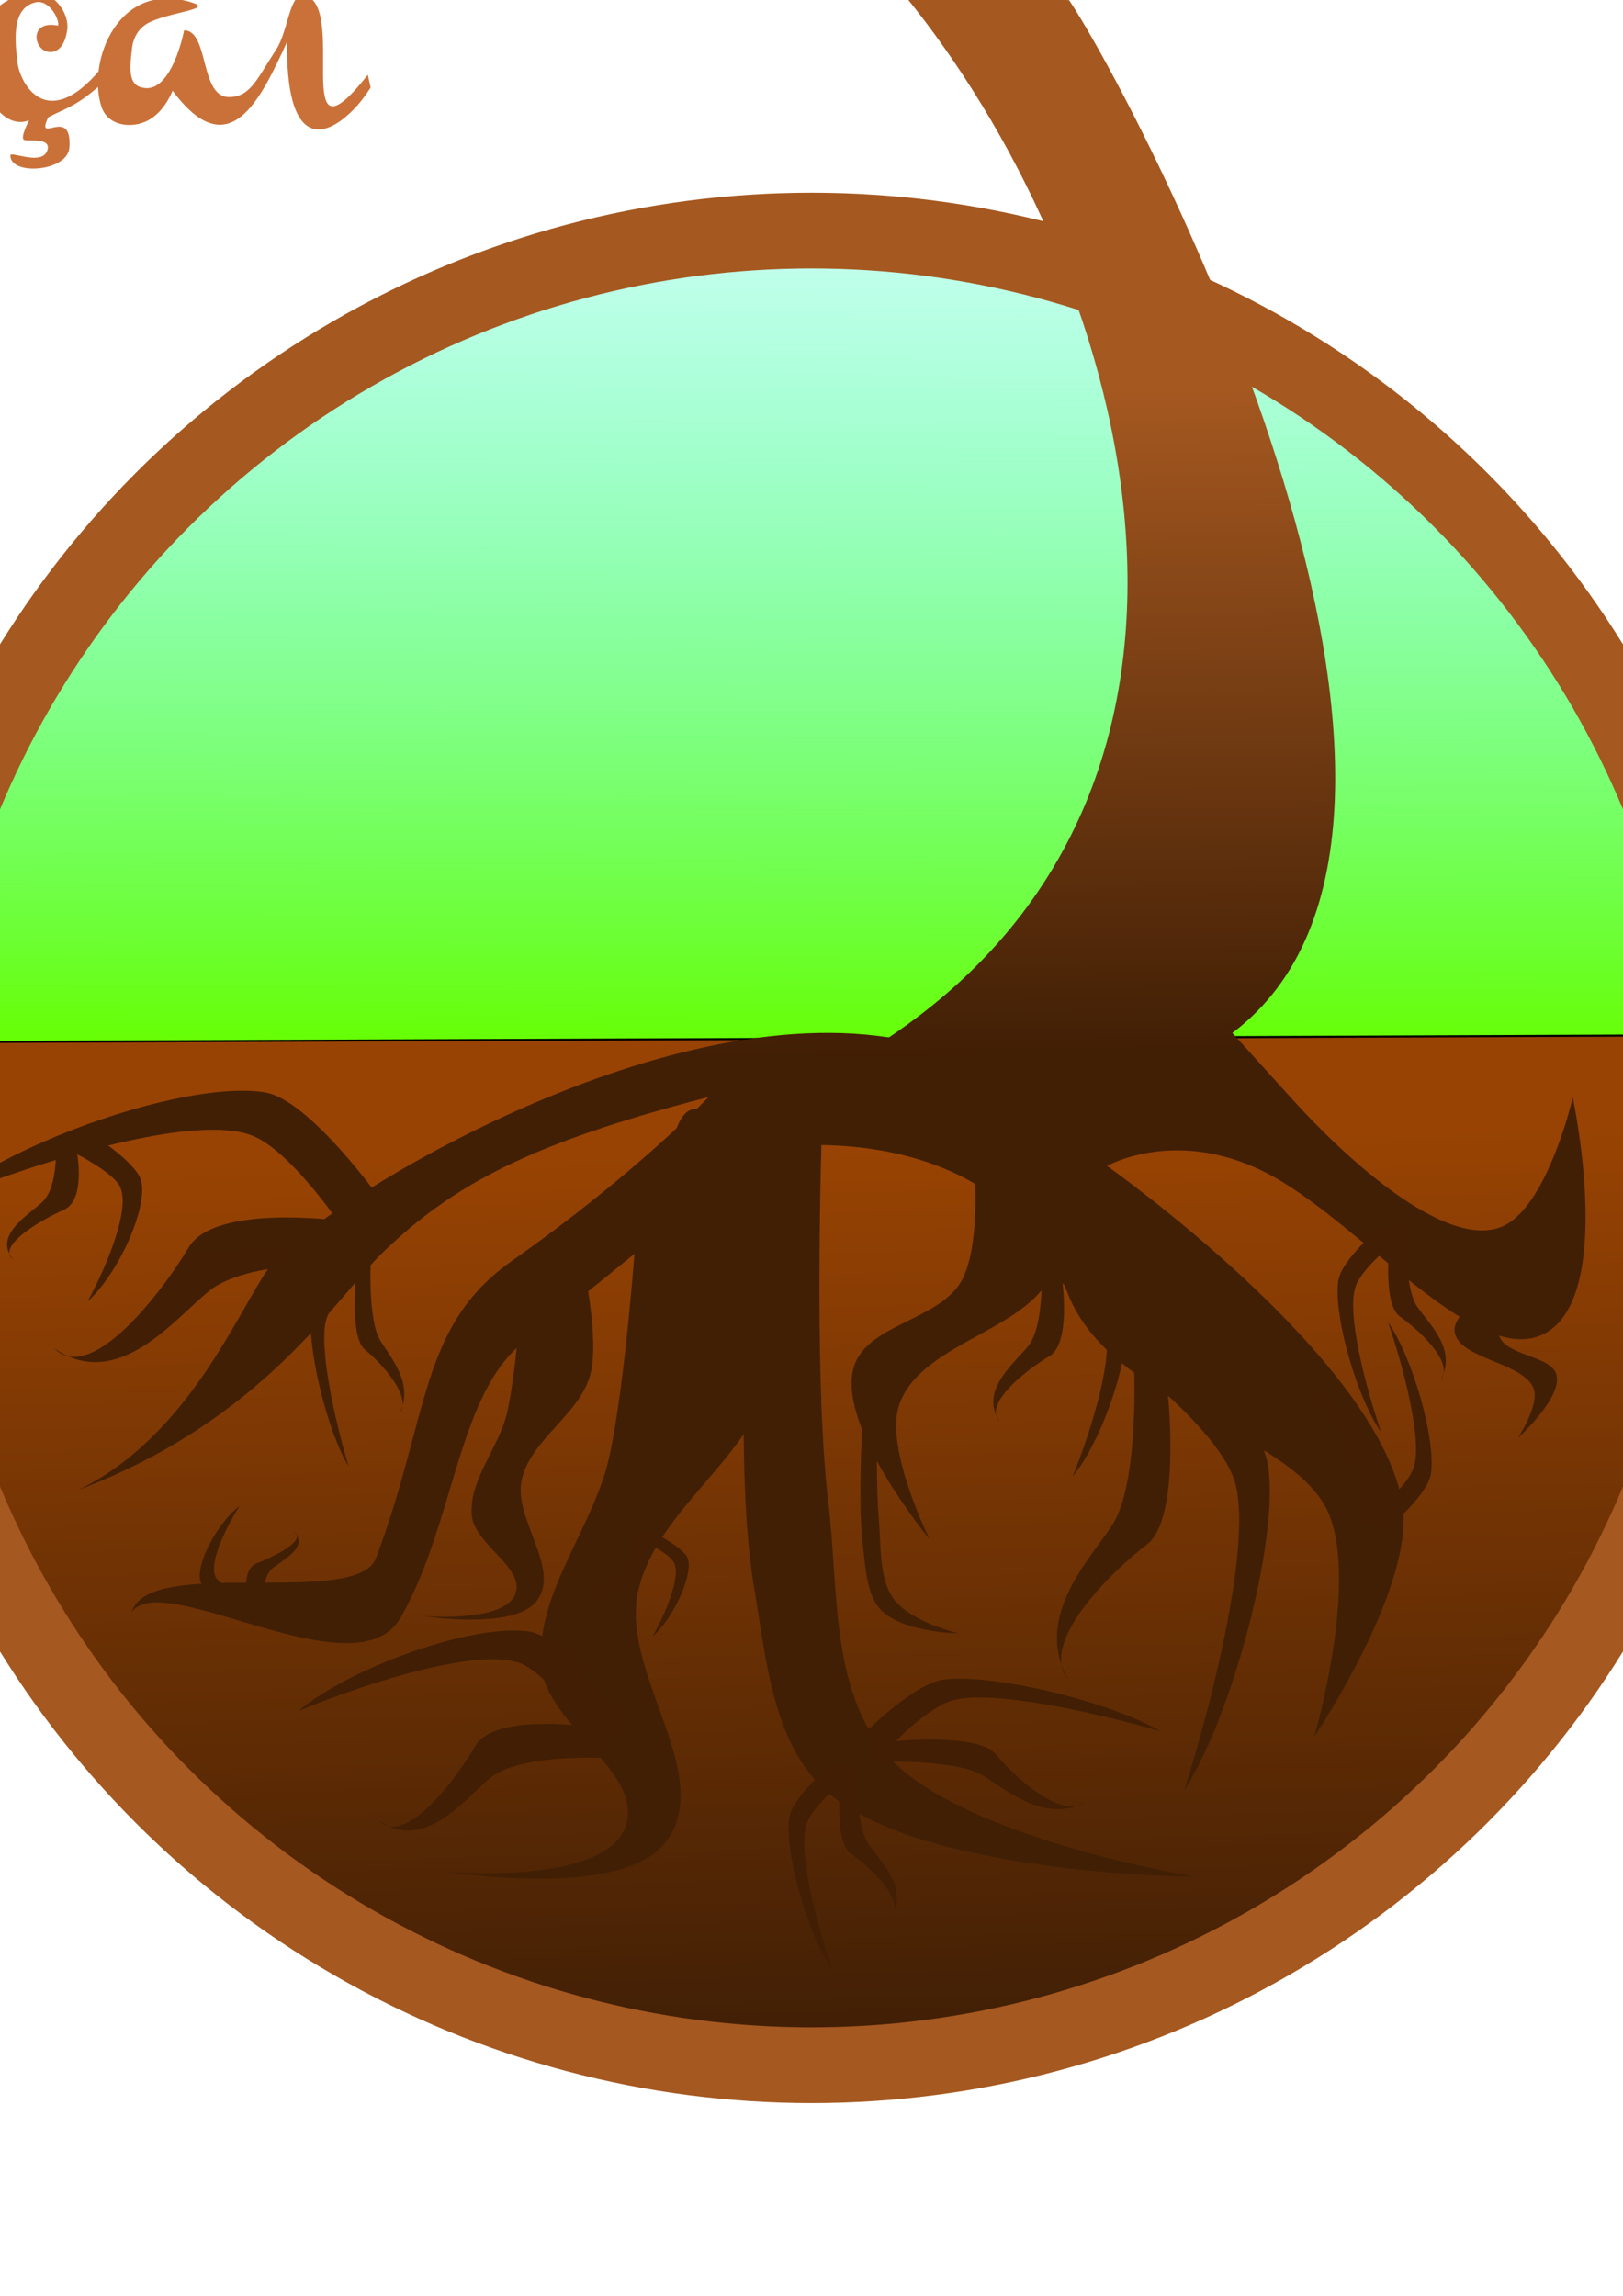 <?xml version="1.0" encoding="UTF-8" standalone="no"?>
<svg
   xmlns:dc="http://purl.org/dc/elements/1.1/"
   xmlns:cc="http://creativecommons.org/ns#"
   xmlns:rdf="http://www.w3.org/1999/02/22-rdf-syntax-ns#"
   xmlns:svg="http://www.w3.org/2000/svg"
   xmlns="http://www.w3.org/2000/svg"
   xmlns:xlink="http://www.w3.org/1999/xlink"
   xmlns:sodipodi="http://sodipodi.sourceforge.net/DTD/sodipodi-0.dtd"
   xmlns:inkscape="http://www.inkscape.org/namespaces/inkscape"
   width="210mm"
   height="297mm"
   viewBox="0 0 210 297"
   version="1.1"
   id="svg8"
   inkscape:version="1.0.1 (3bc2e813f5, 2020-09-07)"
   sodipodi:docname="desenhandorda.svg"
   inkscape:export-filename="C:\Users\Claudia\Desktop\desenhando.png"
   inkscape:export-xdpi="96"
   inkscape:export-ydpi="96">
  <defs
     id="defs2">
    <linearGradient
       inkscape:collect="always"
       id="linearGradient1185">
      <stop
         style="stop-color:#a55820;stop-opacity:1"
         offset="0"
         id="stop1181" />
      <stop
         style="stop-color:#411f05;stop-opacity:1"
         offset="1"
         id="stop1183" />
    </linearGradient>
    <linearGradient
       inkscape:collect="always"
       id="linearGradient1177">
      <stop
         style="stop-color:#984303;stop-opacity:1"
         offset="0"
         id="stop1173" />
      <stop
         style="stop-color:#411f05;stop-opacity:1"
         offset="0.931"
         id="stop1179" />
      <stop
         style="stop-color:#ff6b00;stop-opacity:0"
         offset="1"
         id="stop1175" />
    </linearGradient>
    <linearGradient
       inkscape:collect="always"
       id="linearGradient1070">
      <stop
         style="stop-color:#66ff00;stop-opacity:1;"
         offset="0"
         id="stop1066" />
      <stop
         style="stop-color:#00fffc;stop-opacity:0"
         offset="1"
         id="stop1068" />
    </linearGradient>
    <linearGradient
       inkscape:collect="always"
       id="linearGradient1056">
      <stop
         style="stop-color:#0be43c;stop-opacity:0.997"
         offset="0"
         id="stop1052" />
      <stop
         style="stop-color:#368d8a;stop-opacity:0.729"
         offset="1"
         id="stop1054" />
    </linearGradient>
    <linearGradient
       inkscape:collect="always"
       xlink:href="#linearGradient1056"
       id="linearGradient1058"
       gradientUnits="userSpaceOnUse"
       x1="80.887"
       y1="122.842"
       x2="79.753"
       y2="54.429" />
    <linearGradient
       inkscape:collect="always"
       xlink:href="#linearGradient1070"
       id="linearGradient1072"
       x1="97.821"
       y1="136.307"
       x2="98.355"
       y2="-4.276"
       gradientUnits="userSpaceOnUse" />
    <linearGradient
       inkscape:collect="always"
       xlink:href="#linearGradient1177"
       id="linearGradient1171"
       x1="98.577"
       y1="148.602"
       x2="102.097"
       y2="272.08"
       gradientUnits="userSpaceOnUse" />
    <linearGradient
       inkscape:collect="always"
       xlink:href="#linearGradient1185"
       id="linearGradient1187"
       x1="96.752"
       y1="51.048"
       x2="97.782"
       y2="136.391"
       gradientUnits="userSpaceOnUse" />
  </defs>
  <sodipodi:namedview
     id="base"
     pagecolor="#ffffff"
     bordercolor="#666666"
     borderopacity="1.0"
     inkscape:pageopacity="0.0"
     inkscape:pageshadow="2"
     inkscape:zoom="0.35000001"
     inkscape:cx="264.16452"
     inkscape:cy="461.08701"
     inkscape:document-units="mm"
     inkscape:current-layer="layer1"
     inkscape:document-rotation="0"
     showgrid="false"
     inkscape:window-width="1366"
     inkscape:window-height="706"
     inkscape:window-x="-8"
     inkscape:window-y="-8"
     inkscape:window-maximized="1" />
  <g
     inkscape:label="Layer 1"
     inkscape:groupmode="layer"
     id="layer1"
     style="display:inline">
    <path
       style="fill:url(#linearGradient1072);fill-opacity:1;stroke:#000000;stroke-width:0.265px;stroke-linecap:butt;stroke-linejoin:miter;stroke-opacity:1"
       d="M -7.386,155.218 C -21.874,98.636 33.921,33.851 100.439,30.464 160.211,27.42 219.392,74.39 222.563,133.921 Z"
       id="path1064"
       sodipodi:nodetypes="cscc"
       inkscape:export-xdpi="96.199997"
       inkscape:export-ydpi="96.199997" />
    <path
       style="display:none;fill:url(#linearGradient1058);fill-opacity:1;stroke:#000000;stroke-width:0.265px;stroke-linecap:butt;stroke-linejoin:miter;stroke-opacity:1"
       d="M -12.71,134.834 C 6.893,52.949 53.213,31.216 96.019,28.986 166.919,25.292 236.746,90.915 222.628,141.741 Z"
       id="path1028"
       sodipodi:nodetypes="cscc" />
    <path
       style="fill:url(#linearGradient1171);fill-opacity:1;stroke:#000000;stroke-width:0.265px;stroke-linecap:butt;stroke-linejoin:miter;stroke-opacity:1"
       d="m -12.71,134.834 235.273,-0.912 c 7.136,70.683 -60.389,133.708 -120.498,132.215 -44.416,-1.103 -106.311,-11.89 -114.776,-131.303 z"
       id="path885"
       sodipodi:nodetypes="ccsc"
       inkscape:export-xdpi="96.199997"
       inkscape:export-ydpi="96.199997" />
    <circle
       style="fill:#a55820;fill-opacity:0;stroke:#a55820;stroke-width:9.8;stroke-miterlimit:4;stroke-dasharray:none;stroke-opacity:1"
       id="path845"
       cx="105"
       cy="148.5"
       r="118.668"
       inkscape:export-xdpi="96.199997"
       inkscape:export-ydpi="96.199997" />
    <path
       style="display:inline;opacity:0;fill:none;stroke:#000000;stroke-width:0.265px;stroke-linecap:butt;stroke-linejoin:miter;stroke-opacity:1"
       d="m 85.526,47.039 -28.865,119.737 -38.487,22.451 -16.036,53.454 45.97,-54.523 43.832,-35.28 -7.484,58.799 10.691,93.01 3.207,-91.941 9.622,-52.385 16.036,33.141 9.622,31.003 23.52,36.349 -16.036,-59.868 -21.83,-63.305 84.906,83.618 40.625,6.414 -65.214,-56.661 -47.926,-59.24 z"
       id="path853" />
    <path
       style="display:inline;opacity:0.99;fill:#411f05;fill-opacity:1;stroke:#000000;stroke-width:0;stroke-linecap:butt;stroke-linejoin:miter;stroke-miterlimit:4;stroke-dasharray:none;stroke-opacity:1"
       d="m 49.275,155.218 c 0,0 -9.185,-12.932 -14.967,-13.898 -9.798,-1.636 -32.34,6.147 -41.694,13.898 12.562,-5.078 32.701,-11.281 40.09,-8.285 4.787,1.941 10.958,10.958 10.958,10.958 0,0 -15.909,-2.126 -19.243,3.474 -3.564,5.986 -12.685,17.784 -17.373,13.096 8.251,5.673 15.62,-3.947 20.045,-7.484 5.503,-4.398 20.847,-3.475 20.847,-3.475 z"
       id="path857"
       sodipodi:nodetypes="cscscscscc"
       inkscape:export-xdpi="96.199997"
       inkscape:export-ydpi="96.199997" />
    <path
       style="display:inline;fill:#411f05;fill-opacity:1;stroke:#000000;stroke-width:0;stroke-linecap:butt;stroke-linejoin:miter;stroke-miterlimit:4;stroke-dasharray:none;stroke-opacity:1"
       d="m 155.95,175.755 c 0,0 7.418,8.383 8.175,14.165 1.283,9.798 -4.821,32.34 -10.9,41.694 3.983,-12.562 8.848,-32.701 6.498,-40.09 -1.522,-4.787 -8.594,-10.958 -8.594,-10.958 0,0 1.667,15.909 -2.725,19.243 -4.695,3.564 -13.948,12.685 -10.271,17.373 -4.449,-8.251 3.096,-15.62 5.869,-20.045 3.449,-5.503 2.725,-20.847 2.725,-20.847 z"
       id="path857-8"
       sodipodi:nodetypes="cscscscscc"
       inkscape:export-xdpi="96.199997"
       inkscape:export-ydpi="96.199997" />
    <path
       style="display:inline;fill:#411f05;fill-opacity:1;stroke:#000000;stroke-width:0;stroke-linecap:butt;stroke-linejoin:miter;stroke-miterlimit:4;stroke-dasharray:none;stroke-opacity:1"
       d="m 125.617,145.662 c 0,0 1.897,13.88 -1.069,19.778 -2.757,5.483 -12.784,5.78 -14.165,11.76 -1.804,7.809 9.889,21.916 9.889,21.916 0,0 -5.69,-11.495 -4.009,-17.105 2.677,-8.934 19.184,-9.985 20.312,-19.243 0.82,-6.722 -10.958,-17.105 -10.958,-17.105 z"
       id="path875"
       sodipodi:nodetypes="caacaac"
       inkscape:export-xdpi="96.199997"
       inkscape:export-ydpi="96.199997" />
    <path
       style="display:inline;fill:url(#linearGradient1187);fill-opacity:1;stroke:#000000;stroke-width:0;stroke-linecap:butt;stroke-linejoin:miter;stroke-miterlimit:4;stroke-dasharray:none;stroke-opacity:1"
       d="M 116.922,-0.765 C 145.693,34.429 165.09,100.6 115.012,134.207 c -31.695,-4.938 -75.014,22.628 -80.025,29.514 -4.205,5.778 -10.485,22.085 -24.898,29.043 24.104,-9.106 33.328,-24.874 39.55,-30.842 9.022,-8.654 18.926,-14.038 42.034,-20.002 0,0 -9.139,9.73 -25.433,21.194 -12.019,8.456 -10.656,20.063 -17.587,38.446 -2.465,6.539 -29.351,-0.369 -31.59,6.947 4.153,-5.613 29.055,10.711 34.756,0.787 7.082,-12.329 7.35,-29.236 16.19,-35.871 8.169,-6.131 30.566,-24.822 30.566,-24.822 0,0 30.134,-5.244 39.633,18.843 5.48,13.895 28.222,17.728 33.36,27.626 4.548,8.761 -1.507,29.574 -1.507,29.574 0,0 13.316,-19.735 11.366,-30.365 -3.479,-18.965 -38.187,-43.448 -38.187,-43.448 0,0 9.391,-5.333 21.477,1.366 12.084,6.698 26.863,25.43 35.508,20.114 8.664,-5.329 3.274,-30.338 3.274,-30.338 0,0 -3.36,14.574 -9.374,16.8 -7.271,2.691 -19.889,-8.797 -26.888,-16.536 -7.782,-8.604 -7.782,-8.604 -7.782,-8.604 C 195.47,106.466 148.014,14.635 138.333,0.018 Z"
       id="path855"
       sodipodi:nodetypes="ccscscsscsscsscacsscssccc"
       inkscape:export-xdpi="96.199997"
       inkscape:export-ydpi="96.199997" />
    <path
       style="fill:#ca7139;fill-opacity:1;stroke:#000000;stroke-width:0;stroke-linecap:butt;stroke-linejoin:miter;stroke-miterlimit:4;stroke-dasharray:none;stroke-opacity:1"
       d="m -149.744,-52.992 c 15.339,-1.344 43.651,-1.895 42.072,14.15 -0.888,9.022 -8.508,10.728 -11.806,11.821 15.871,31.009 54.733,23.007 94.67,13.18 -35.983,6.459 -79.582,35.563 -97.133,-12.792 -11.764,1.623 -19.399,-6.226 -19.399,-6.226 -0.061,-0.202 -1.519,-0.676 -1.858,-1.397 -0.443,-0.942 0.666,-2.729 1.605,-2.744 3.028,-0.048 1.557,3.625 1.557,3.625 5.611,4.911 19.291,10.241 26.19,-0.623 6.808,-10.721 -15.69,-12.949 -30.4,-12.579 -1.314,0.033 -7.19,3.615 -10.467,3.59 -2.937,-0.023 -5.424,-2.762 -6.077,-6.117 -0.729,-3.745 1.768,-8.274 3.952,-8.991 7.089,-2.327 7.191,5.886 7.095,5.103 z"
       id="path982"
       sodipodi:nodetypes="cscccsssssssssc"
       inkscape:export-xdpi="95.5"
       inkscape:export-ydpi="95.5" />
    <path
       style="fill:#ca7139;fill-opacity:1;stroke:#000000;stroke-width:0;stroke-linecap:butt;stroke-linejoin:miter;stroke-miterlimit:4;stroke-dasharray:none;stroke-opacity:1"
       d="m -94.745,-34.468 c -9.589,-3.103 -13.739,7.565 -11.821,13.431 0.852,2.606 4.05,2.875 6.087,1.76 2.15,-1.176 3.121,-3.816 3.121,-3.816 7.365,9.92 11.441,0.987 14.807,-6.304 -0.141,13.458 4.565,12.407 7.859,9.449 1.182,-1.061 1.898,-1.927 2.966,-3.556 l -0.373,-1.645 c -10.226,12.976 -2.465,-9.103 -8.212,-10.279 -1.93,-0.395 -2.061,4.59 -3.639,7.004 -2.547,3.896 -3.318,6.098 -6.066,6.153 -3.868,0.078 -2.588,-8.638 -5.848,-8.634 0,0 -1.493,7.812 -5.041,7.472 -2.048,-0.196 -2.11,-1.907 -1.688,-5.262 0.064,-0.509 0.386,-2.438 2.432,-3.336 2.984,-1.308 7.934,-1.623 5.417,-2.438 z"
       id="path847"
       sodipodi:nodetypes="sssccsccssssssss"
       inkscape:export-xdpi="95.5"
       inkscape:export-ydpi="95.5" />
    <path
       style="opacity:1;fill:#ca7139;fill-opacity:1;stroke:#000000;stroke-width:0;stroke-linecap:butt;stroke-linejoin:miter;stroke-miterlimit:4;stroke-dasharray:none;stroke-opacity:1"
       d="m -74.866,-43.852 c 2.758,4.682 -9.925,6.507 -9.925,6.507 0,0 7.914,-9.921 9.925,-6.507 z"
       id="path846"
       sodipodi:nodetypes="scs"
       inkscape:export-xdpi="95.5"
       inkscape:export-ydpi="95.5" />
    <path
       style="fill:#ca7139;fill-opacity:1;stroke:#000000;stroke-width:0;stroke-linecap:butt;stroke-linejoin:miter;stroke-miterlimit:4;stroke-dasharray:none;stroke-opacity:1"
       d="m -68.712,-37.826 c -1.47,-0.4 -6.257,5.603 0.704,4.942 -6.112,7.249 -5.082,8.605 -0.983,13.589 1.439,1.75 4.137,7.825 0.279,8.313 -2.291,0.29 -2.213,-1.735 -0.898,-3.753 1.818,-2.788 5.187,-6.281 6.925,-8.506 l -0.396,-1.26 c -5.822,6.145 -8.82,10.049 -8.842,12.454 -0.024,2.631 3.281,3.457 4.625,3.223 2.791,-0.487 4.952,-2.192 5.185,-4.629 0.751,-7.834 -6.593,-8.235 -6.02,-13.083 0.375,-3.175 5.945,-5.704 5.8,-7.171 -0.149,-1.508 -4.655,0.124 -6.163,-0.504 -1.19,-0.496 0.682,-3.369 -0.216,-3.614 z"
       id="path848"
       sodipodi:nodetypes="scsssccsssasss"
       inkscape:export-xdpi="95.5"
       inkscape:export-ydpi="95.5" />
    <path
       style="fill:#ca7139;fill-opacity:1;stroke:#000000;stroke-width:0;stroke-linecap:butt;stroke-linejoin:miter;stroke-miterlimit:4;stroke-dasharray:none;stroke-opacity:1"
       d="m -136.239,-47.807 -0.088,38.134 c 0,0 -3.913,0.964 -3.651,2.52 0.349,2.071 4.179,2.582 5.631,1.211 0.847,-0.8 -0.132,-3.683 -0.132,-3.683 l -0.044,-38.231 z"
       id="path850"
       sodipodi:nodetypes="ccaaccc"
       inkscape:export-xdpi="95.5"
       inkscape:export-ydpi="95.5" />
    <path
       style="fill:#ca7139;fill-opacity:1;stroke:#000000;stroke-width:0;stroke-linecap:butt;stroke-linejoin:miter;stroke-miterlimit:4;stroke-dasharray:none;stroke-opacity:1"
       d="m -56.515,-34.639 c -10.524,1.861 -6.661,15.088 -2.084,16.206 4.555,1.113 10.288,-2.559 12.94,-6.064 l -0.778,-1.131 c -10.09,10.727 -10.971,1.842 -11.789,-2.467 -0.379,-1.997 1.754,-8.17 4.884,-2.912 1.413,2.374 -4.231,7.127 -4.231,7.127 l -0.031,1.439 c 9.558,-6.926 4.662,-12.829 1.089,-12.198 z"
       id="path852"
       sodipodi:nodetypes="ssccssccs"
       inkscape:export-xdpi="95.5"
       inkscape:export-ydpi="95.5" />
    <path
       style="fill:#ca7139;fill-opacity:1;stroke:#000000;stroke-width:0;stroke-linecap:butt;stroke-linejoin:miter;stroke-miterlimit:4;stroke-dasharray:none;stroke-opacity:1"
       d="m -43.481,-27.855 c 1.936,-3.705 3.456,-7.234 -2.022,-6.544 -1.775,0.224 -3.662,1.935 -3.2,4.618 0.818,4.748 6.64,7.4 5.626,11.657 -1.196,5.022 -4.728,0.411 -4.728,0.411 0,0 0.431,-0.225 0.6,-0.611 0.236,-0.541 0.107,-1.3 -1.131,-1.332 -0.294,-0.008 -0.83,0.471 -0.854,0.947 -0.027,0.545 0.483,1.098 0.483,1.098 5.479,8.99 10.174,0.781 10.607,-1.062 1.092,-4.646 -7.024,-9.914 -6.875,-12.677 0.046,-0.849 0.456,-2.482 1.182,-2.193 1.798,0.716 -0.404,4.18 -0.404,4.18 z"
       id="path854"
       sodipodi:nodetypes="cssscssscssscc"
       inkscape:export-xdpi="95.5"
       inkscape:export-ydpi="95.5" />
    <path
       style="fill:#ca7139;fill-opacity:1;stroke:#000000;stroke-width:0;stroke-linecap:butt;stroke-linejoin:miter;stroke-miterlimit:4;stroke-dasharray:none;stroke-opacity:1"
       d="m -13.018,-32.835 c -1.104,-0.875 -5.398,1.988 -7.369,5.919 -1.849,3.685 -1.483,8.046 2.662,9.441 5.144,1.731 9.298,-7.937 12.731,-16.976 2.905,-7.65 6.667,-14.745 2.138,-14.762 -6.312,-0.024 -8.825,10.544 -9.137,18.902 -0.238,6.378 1.027,12.149 5.794,13.369 2.597,0.665 6.819,-4.603 6.819,-4.603 l -0.616,-1.841 c -5.17,9.373 -8.325,-3.282 -7.84,-7.201 0.919,-7.431 1.086,-17.297 5.597,-17.268 1.558,0.011 -8.199,28.411 -13.065,26.796 -1.7,-0.672 -2.606,-3.891 -1.461,-6.521 1.165,-2.676 4.387,-4.747 3.748,-5.254 z"
       id="path860"
       sodipodi:nodetypes="sssssssccsscss"
       inkscape:export-xdpi="95.5"
       inkscape:export-ydpi="95.5" />
    <path
       style="fill:#ca7139;fill-opacity:1;stroke:#000000;stroke-width:0;stroke-linecap:butt;stroke-linejoin:miter;stroke-miterlimit:4;stroke-dasharray:none;stroke-opacity:1"
       d="m 13.455,-25.059 c 0.482,2.857 -3.067,9.139 -7.292,8.118 -10.659,-2.577 -6.673,-16.097 0.176,-15.893 5.922,0.177 7.205,7.407 7.127,7.753 l -1.1,0.097 c -0.343,-2.015 -2.263,-5.61 -4.125,-6.017 -6.16,-1.347 -4.802,11.775 1.046,11.104 1.607,-0.184 3.146,-2.786 3.104,-5.092 -0.006,-0.431 0.977,-0.587 1.065,-0.07 z"
       id="path864"
       sodipodi:nodetypes="sssccssss"
       inkscape:export-xdpi="95.5"
       inkscape:export-ydpi="95.5" />
    <path
       style="fill:#ca7139;fill-opacity:1;stroke:#000000;stroke-width:0;stroke-linecap:butt;stroke-linejoin:miter;stroke-miterlimit:4;stroke-dasharray:none;stroke-opacity:1"
       d="m -48.915,2.731 c 0.328,-1.856 3.559,-3.197 4.839,-1.938 1.125,1.106 -1.056,4.845 -1.056,4.845 0,0 9.262,0.524 19.003,0.33 10.621,-0.212 21.794,-1.022 21.733,2.19 -0.093,4.881 -8.911,4.077 -18.554,3.398 -6.791,-0.478 -15.487,-0.693 -18.839,-1.75 -3.074,-0.97 -7.738,-3.617 -7.127,-7.074 z"
       id="path868"
       sodipodi:nodetypes="aacssssa"
       inkscape:export-xdpi="95.5"
       inkscape:export-ydpi="95.5" />
    <path
       style="fill:#ca7139;fill-opacity:1;stroke:#000000;stroke-width:0;stroke-linecap:butt;stroke-linejoin:miter;stroke-miterlimit:4;stroke-dasharray:none;stroke-opacity:1"
       d="m -46.012,27.055 c -0.748,1.72 1.529,4.609 3.255,4.458 1.179,-0.103 1.76,-3.392 1.76,-3.392 l 17.069,-39.248 c 4.125,16.513 14.966,31.974 18.916,27.522 1.02,-1.149 -4.641,-6.201 -8.753,-13.91 -4.787,-8.973 -4.03,-20.426 -8.227,-20.687 -5.737,-0.357 -2.815,4.361 -2.815,4.361 l -17.861,40.896 c 0,0 -2.862,-1.107 -3.343,0 z"
       id="path872"
       sodipodi:nodetypes="aaccssscca"
       inkscape:export-xdpi="95.5"
       inkscape:export-ydpi="95.5" />
    <path
       style="fill:#ca7139;fill-opacity:1;stroke:#000000;stroke-width:0;stroke-linecap:butt;stroke-linejoin:miter;stroke-miterlimit:4;stroke-dasharray:none;stroke-opacity:1"
       d="m 8.683,3.986 c 0.385,-2.485 -1.969,-5.233 -4.369,-4.938 -11.889,1.465 -6.493,18.891 -0.548,16.51 0,0 -1.271,2.404 -0.607,2.553 0.752,0.169 3.394,-0.27 2.994,1.243 -0.591,2.236 -4.815,0.109 -4.811,0.763 0.017,2.665 7.415,2.075 7.635,-1.009 0.397,-5.57 -4.516,-0.179 -2.728,-3.939 2.08,-1.109 3.602,-1.345 6.863,-4.299 L 12.937,9.03 C 6.024,17.209 2.587,10.779 2.27,8.112 c -0.322,-2.713 -0.849,-7.056 2.308,-7.804 1.85,-0.438 3.186,2.369 2.928,3.007 -2.993,-0.599 -3.241,1.708 -2.274,2.818 0.91,1.043 2.964,0.988 3.45,-2.147 z"
       id="path874"
       sodipodi:nodetypes="sscsssscccsscss"
       inkscape:export-xdpi="95.5"
       inkscape:export-ydpi="95.5" />
    <path
       style="display:inline;fill:#ca7139;fill-opacity:1;stroke:#000000;stroke-width:0;stroke-linecap:butt;stroke-linejoin:miter;stroke-miterlimit:4;stroke-dasharray:none;stroke-opacity:1"
       d="m 24.943,0.359 c -9.589,-3.103 -13.739,7.565 -11.821,13.431 0.852,2.606 4.05,2.875 6.087,1.76 2.15,-1.176 3.121,-3.816 3.121,-3.816 7.365,9.92 11.441,0.987 14.807,-6.304 -0.141,13.458 4.565,12.407 7.859,9.449 1.182,-1.061 1.898,-1.927 2.966,-3.556 l -0.373,-1.645 c -10.226,12.976 -2.465,-9.103 -8.212,-10.279 -1.93,-0.395 -2.061,4.59 -3.639,7.004 -2.547,3.896 -3.318,6.098 -6.066,6.153 -3.868,0.079 -2.588,-8.638 -5.848,-8.634 0,0 -1.493,7.812 -5.041,7.472 -2.048,-0.196 -2.11,-1.907 -1.688,-5.262 0.064,-0.509 0.386,-2.438 2.432,-3.336 2.984,-1.308 7.934,-1.623 5.417,-2.438 z"
       id="path847-3"
       sodipodi:nodetypes="sssccsccssssssss"
       inkscape:export-xdpi="95.5"
       inkscape:export-ydpi="95.5" />
    <path
       style="display:inline;opacity:1;fill:#ca7139;fill-opacity:1;stroke:#000000;stroke-width:0;stroke-linecap:butt;stroke-linejoin:miter;stroke-miterlimit:4;stroke-dasharray:none;stroke-opacity:1"
       d="m 44.978,-8.887 c 2.758,4.682 -9.925,6.506 -9.925,6.506 0,0 7.914,-9.921 9.925,-6.506 z"
       id="path846-7"
       sodipodi:nodetypes="scs"
       inkscape:export-xdpi="95.5"
       inkscape:export-ydpi="95.5" />
    <path
       style="display:inline;fill:#411f05;fill-opacity:1;stroke:#000000;stroke-width:0;stroke-linecap:butt;stroke-linejoin:miter;stroke-miterlimit:4;stroke-dasharray:none;stroke-opacity:1"
       d="m 82.319,159.293 c 0,0 -1.367,19.583 -3.475,29.132 -2.04,9.244 -9.519,17.554 -8.82,26.994 0.589,7.947 14.071,14.165 10.691,21.382 -3.3,7.045 -22.718,5.345 -22.718,5.345 0,0 22.232,3.678 28.063,-3.742 6.754,-8.594 -5.912,-21.952 -3.475,-32.607 2.409,-10.531 14.469,-17.052 17.105,-27.529 2.418,-9.609 -1.871,-29.667 -1.871,-29.667 -14.064,-14.097 -8.455,4.373 -15.502,10.691 z"
       id="path881"
       sodipodi:nodetypes="caaacaaacc"
       inkscape:export-xdpi="96.199997"
       inkscape:export-ydpi="96.199997" />
    <path
       style="display:inline;fill:#411f05;fill-opacity:1;stroke:#000000;stroke-width:0;stroke-linecap:butt;stroke-linejoin:miter;stroke-miterlimit:4;stroke-dasharray:none;stroke-opacity:1"
       d="m 97.821,148.602 c 0,0 -3.417,38.038 -0.267,56.661 1.56,9.224 2.379,20.226 9.354,26.46 12.195,10.899 47.802,11.077 47.802,11.077 0,0 -30.696,-4.99 -40.051,-15.887 -7.264,-8.461 -6.138,-21.537 -7.484,-32.607 -1.978,-16.275 -0.802,-49.178 -0.802,-49.178 z"
       id="path883"
       sodipodi:nodetypes="caacaacc"
       inkscape:export-xdpi="96.199997"
       inkscape:export-ydpi="96.199997" />
    <path
       style="display:inline;opacity:0.99;fill:#411f05;fill-opacity:1;stroke:#000000;stroke-width:0;stroke-linecap:butt;stroke-linejoin:miter;stroke-miterlimit:4;stroke-dasharray:none;stroke-opacity:1"
       d="m 84.457,198.168 c 0,0 4.267,2.19 4.585,3.569 0.54,2.336 -2.028,7.711 -4.585,9.941 1.675,-2.995 3.722,-7.797 2.734,-9.559 -0.64,-1.141 -3.615,-2.613 -3.615,-2.613 0,0 0.701,3.793 -1.146,4.588 -1.975,0.85 -5.868,3.024 -4.321,4.142 -1.872,-1.967 1.302,-3.724 2.469,-4.779 1.451,-1.312 1.146,-4.97 1.146,-4.97 z"
       id="path857-3"
       sodipodi:nodetypes="cscscscscc"
       inkscape:export-xdpi="96.199997"
       inkscape:export-ydpi="96.199997" />
    <path
       id="path857-8-1"
       style="display:inline;fill:#411f05;fill-opacity:1;stroke:#000000;stroke-width:0;stroke-linecap:butt;stroke-linejoin:miter;stroke-miterlimit:4;stroke-dasharray:none;stroke-opacity:1"
       sodipodi:type="inkscape:offset"
       inkscape:radius="0"
       inkscape:original="M 150.23047 172.03125 L 143.5293 172.50391 C 143.5293 172.50391 144.05513 186.08698 141.54883 190.95898 C 139.70863 194.53617 135.05644 200.29485 136.70898 206.82812 C 136.38792 202.46112 141.79447 196.05655 144.74609 193.32617 C 147.93757 190.37389 146.72656 176.28906 146.72656 176.28906 C 146.72656 176.28906 151.86467 181.75222 152.9707 185.99023 C 154.67787 192.53164 151.14381 210.36179 148.25 221.48242 C 152.66687 213.2011 157.1023 193.24457 156.16992 184.57031 C 155.6197 179.45134 150.23047 172.03125 150.23047 172.03125 z M 136.70898 206.82812 C 136.75897 207.50794 136.92335 208.14604 137.2832 208.70508 C 137.00222 208.07016 136.86629 207.45004 136.70898 206.82812 z "
       d="m 150.23,172.031 -6.701,0.473 c 0,0 0.526,13.583 -1.98,18.455 -1.84,3.577 -6.492,9.336 -4.84,15.869 -0.321,-4.367 5.085,-10.772 8.037,-13.502 3.191,-2.952 1.98,-17.037 1.98,-17.037 0,0 5.138,5.463 6.244,9.701 1.707,6.541 -1.827,24.372 -4.721,35.492 4.417,-8.281 8.852,-28.238 7.92,-36.912 -0.55,-5.119 -5.939,-12.539 -5.939,-12.539 z m -13.521,34.797 c 0.05,0.68 0.214,1.318 0.574,1.877 -0.281,-0.635 -0.417,-1.255 -0.574,-1.877 z"
       transform="matrix(-0.607,0,0,0.536,135.079,70.979)"
       inkscape:export-xdpi="96.199997"
       inkscape:export-ydpi="96.199997" />
    <path
       style="display:inline;fill:#411f05;fill-opacity:1;stroke:#000000;stroke-width:0;stroke-linecap:butt;stroke-linejoin:miter;stroke-miterlimit:4;stroke-dasharray:none;stroke-opacity:1"
       d="m 193.718,165.889 c 0,0 -0.953,5.23 0.537,7.452 1.385,2.066 6.42,2.178 7.114,4.431 0.906,2.942 -4.966,8.258 -4.966,8.258 0,0 2.857,-4.331 2.013,-6.445 -1.344,-3.366 -9.634,-3.762 -10.201,-7.251 -0.412,-2.533 5.503,-6.445 5.503,-6.445 z"
       id="path875-4"
       sodipodi:nodetypes="caacaac"
       inkscape:export-xdpi="96.199997"
       inkscape:export-ydpi="96.199997" />
    <path
       style="display:inline;opacity:0.99;fill:#411f05;fill-opacity:1;stroke:#000000;stroke-width:0;stroke-linecap:butt;stroke-linejoin:miter;stroke-miterlimit:4;stroke-dasharray:none;stroke-opacity:1"
       d="m 107.672,228.145 c 0,0 -5.158,4.316 -5.543,7.032 -0.653,4.604 2.452,15.195 5.543,19.59 -2.025,-5.902 -4.499,-15.365 -3.304,-18.837 0.774,-2.249 4.37,-5.149 4.37,-5.149 0,0 -0.848,7.475 1.386,9.042 2.387,1.675 7.093,5.96 5.223,8.163 2.262,-3.877 -1.574,-7.339 -2.985,-9.418 -1.754,-2.586 -1.386,-9.795 -1.386,-9.795 z"
       id="path857-3-7"
       sodipodi:nodetypes="cscscscscc"
       inkscape:export-xdpi="96.199997"
       inkscape:export-ydpi="96.199997" />
    <path
       id="path857-8-1-9"
       style="display:inline;fill:#411f05;fill-opacity:1;stroke:#000000;stroke-width:0;stroke-linecap:butt;stroke-linejoin:miter;stroke-miterlimit:4;stroke-dasharray:none;stroke-opacity:1"
       sodipodi:type="inkscape:offset"
       inkscape:radius="0"
       inkscape:original="M 150.23047 172.03125 L 143.5293 172.50391 C 143.5293 172.50391 144.05513 186.08698 141.54883 190.95898 C 139.70863 194.53617 135.05644 200.29485 136.70898 206.82812 C 136.38792 202.46112 141.79447 196.05655 144.74609 193.32617 C 147.93757 190.37389 146.72656 176.28906 146.72656 176.28906 C 146.72656 176.28906 151.86467 181.75222 152.9707 185.99023 C 154.67787 192.53164 151.14381 210.36179 148.25 221.48242 C 152.66687 213.2011 157.1023 193.24457 156.16992 184.57031 C 155.6197 179.45134 150.23047 172.03125 150.23047 172.03125 z M 136.70898 206.82812 C 136.75897 207.50794 136.92335 208.14604 137.2832 208.70508 C 137.00222 208.07016 136.86629 207.45004 136.70898 206.82812 z "
       d="m 150.23,172.031 -6.701,0.473 c 0,0 0.526,13.583 -1.98,18.455 -1.84,3.577 -6.492,9.336 -4.84,15.869 -0.321,-4.367 5.085,-10.772 8.037,-13.502 3.191,-2.952 1.98,-17.037 1.98,-17.037 0,0 5.138,5.463 6.244,9.701 1.707,6.541 -1.827,24.372 -4.721,35.492 4.417,-8.281 8.852,-28.238 7.92,-36.912 -0.55,-5.119 -5.939,-12.539 -5.939,-12.539 z m -13.521,34.797 c 0.05,0.68 0.214,1.318 0.574,1.877 -0.281,-0.635 -0.417,-1.255 -0.574,-1.877 z"
       transform="matrix(0.877,0,0,0.421,-118.676,75.117)"
       inkscape:export-xdpi="96.199997"
       inkscape:export-ydpi="96.199997" />
    <path
       style="display:inline;opacity:0.99;fill:#411f05;fill-opacity:1;stroke:#000000;stroke-width:0;stroke-linecap:butt;stroke-linejoin:miter;stroke-miterlimit:4;stroke-dasharray:none;stroke-opacity:1"
       d="m 79.386,221.336 c 0,0 -6.605,-9.53 -10.764,-10.242 -7.046,-1.206 -23.257,4.53 -29.984,10.242 9.034,-3.742 23.517,-8.313 28.831,-6.106 3.443,1.43 7.881,8.075 7.881,8.075 0,0 -11.441,-1.567 -13.839,2.56 -2.563,4.411 -9.122,13.105 -12.494,9.651 5.934,4.18 11.233,-2.909 14.416,-5.515 3.958,-3.241 14.992,-2.56 14.992,-2.56 z"
       id="path857-0"
       sodipodi:nodetypes="cscscscscc"
       inkscape:export-xdpi="96.199997"
       inkscape:export-ydpi="96.199997" />
    <path
       style="display:inline;fill:#411f05;fill-opacity:1;stroke:#000000;stroke-width:0;stroke-linecap:butt;stroke-linejoin:miter;stroke-miterlimit:4;stroke-dasharray:none;stroke-opacity:1"
       d="m 140.497,163.682 c 0,0 4.627,4.099 5.099,6.927 0.8,4.791 -3.007,15.814 -6.799,20.389 2.484,-6.143 5.519,-15.991 4.053,-19.605 -0.95,-2.341 -5.361,-5.359 -5.361,-5.359 0,0 1.04,7.779 -1.7,9.41 -2.928,1.743 -8.7,6.203 -6.407,8.495 -2.775,-4.035 1.931,-7.638 3.661,-9.802 2.152,-2.691 1.7,-10.194 1.7,-10.194 z"
       id="path857-8-3"
       sodipodi:nodetypes="cscscscscc"
       inkscape:export-xdpi="96.199997"
       inkscape:export-ydpi="96.199997" />
    <path
       style="display:inline;fill:#411f05;fill-opacity:1;stroke:#000000;stroke-width:0;stroke-linecap:butt;stroke-linejoin:miter;stroke-miterlimit:4;stroke-dasharray:none;stroke-opacity:1"
       d="m 67.396,168.557 c 0,0 -0.706,9.576 -1.796,14.246 -1.055,4.52 -4.92,8.584 -4.559,13.2 0.304,3.886 7.273,6.927 5.526,10.456 -1.706,3.445 -11.742,2.614 -11.742,2.614 0,0 11.491,1.799 14.505,-1.83 3.491,-4.203 -3.056,-10.735 -1.796,-15.945 1.245,-5.15 7.479,-8.339 8.841,-13.462 1.25,-4.699 -0.967,-14.507 -0.967,-14.507 -7.269,-6.893 -4.37,2.138 -8.012,5.228 z"
       id="path881-9"
       sodipodi:nodetypes="caaacaaacc"
       inkscape:export-xdpi="96.199997"
       inkscape:export-ydpi="96.199997" />
    <path
       style="display:inline;fill:#411f05;fill-opacity:1;stroke:#000000;stroke-width:0;stroke-linecap:butt;stroke-linejoin:miter;stroke-miterlimit:4;stroke-dasharray:none;stroke-opacity:1"
       d="m 111.68,182.361 c 0,0 -0.74,11.683 -0.058,17.402 0.338,2.833 0.515,6.212 2.027,8.126 2.642,3.347 10.356,3.402 10.356,3.402 0,0 -6.65,-1.532 -8.677,-4.879 -1.574,-2.599 -1.33,-6.615 -1.621,-10.014 -0.429,-4.998 -0.174,-15.104 -0.174,-15.104 z"
       id="path883-9"
       sodipodi:nodetypes="caacaacc"
       inkscape:export-xdpi="96.199997"
       inkscape:export-ydpi="96.199997" />
    <path
       id="path857-8-1-9-9"
       style="display:inline;fill:#411f05;fill-opacity:1;stroke:#000000;stroke-width:0;stroke-linecap:butt;stroke-linejoin:miter;stroke-miterlimit:4;stroke-dasharray:none;stroke-opacity:1"
       sodipodi:type="inkscape:offset"
       inkscape:radius="0"
       inkscape:original="M 150.23047 172.03125 L 143.5293 172.50391 C 143.5293 172.50391 144.05513 186.08698 141.54883 190.95898 C 139.70863 194.53617 135.05644 200.29485 136.70898 206.82812 C 136.38792 202.46112 141.79447 196.05655 144.74609 193.32617 C 147.93757 190.37389 146.72656 176.28906 146.72656 176.28906 C 146.72656 176.28906 151.86467 181.75222 152.9707 185.99023 C 154.67787 192.53164 151.14381 210.36179 148.25 221.48242 C 152.66687 213.2011 157.1023 193.24457 156.16992 184.57031 C 155.6197 179.45134 150.23047 172.03125 150.23047 172.03125 z M 136.70898 206.82812 C 136.75897 207.50794 136.92335 208.14604 137.2832 208.70508 C 137.00222 208.07016 136.86629 207.45004 136.70898 206.82812 z "
       d="m 150.23,172.031 -6.701,0.473 c 0,0 0.526,13.583 -1.98,18.455 -1.84,3.577 -6.492,9.336 -4.84,15.869 -0.321,-4.367 5.085,-10.772 8.037,-13.502 3.191,-2.952 1.98,-17.037 1.98,-17.037 0,0 5.138,5.463 6.244,9.701 1.707,6.541 -1.827,24.372 -4.721,35.492 4.417,-8.281 8.852,-28.238 7.92,-36.912 -0.55,-5.119 -5.939,-12.539 -5.939,-12.539 z m -13.521,34.797 c 0.05,0.68 0.214,1.318 0.574,1.877 -0.281,-0.635 -0.417,-1.255 -0.574,-1.877 z"
       transform="matrix(-0.642,0,0,-0.263,126.183,253.059)"
       inkscape:export-xdpi="96.199997"
       inkscape:export-ydpi="96.199997" />
    <path
       style="display:inline;opacity:0.99;fill:#411f05;fill-opacity:1;stroke:#000000;stroke-width:0;stroke-linecap:butt;stroke-linejoin:miter;stroke-miterlimit:4;stroke-dasharray:none;stroke-opacity:1"
       d="m 179.605,197.675 c 0,0 5.158,-4.316 5.543,-7.032 0.653,-4.604 -2.452,-15.195 -5.543,-19.59 2.025,5.902 4.499,15.365 3.304,18.837 -0.774,2.249 -4.37,5.149 -4.37,5.149 0,0 0.848,-7.475 -1.386,-9.042 -2.387,-1.675 -7.092,-5.96 -5.223,-8.163 -2.262,3.877 1.574,7.339 2.985,9.418 1.754,2.586 1.386,9.795 1.386,9.795 z"
       id="path857-3-3"
       sodipodi:nodetypes="cscscscscc"
       inkscape:export-xdpi="96.199997"
       inkscape:export-ydpi="96.199997" />
    <path
       style="display:inline;opacity:0.99;fill:#411f05;fill-opacity:1;stroke:#000000;stroke-width:0;stroke-linecap:butt;stroke-linejoin:miter;stroke-miterlimit:4;stroke-dasharray:none;stroke-opacity:1"
       d="m 178.704,158.657 c 0,0 -5.158,4.316 -5.543,7.032 -0.653,4.604 2.452,15.195 5.543,19.59 -2.025,-5.902 -4.499,-15.365 -3.304,-18.837 0.774,-2.249 4.37,-5.149 4.37,-5.149 0,0 -0.848,7.475 1.386,9.042 2.387,1.675 7.093,5.96 5.223,8.163 2.262,-3.877 -1.574,-7.339 -2.985,-9.418 -1.754,-2.586 -1.386,-9.795 -1.386,-9.795 z"
       id="path857-3-7-6"
       sodipodi:nodetypes="cscscscscc"
       inkscape:export-xdpi="96.199997"
       inkscape:export-ydpi="96.199997" />
    <path
       style="display:inline;opacity:0.99;fill:#411f05;fill-opacity:1;stroke:#000000;stroke-width:0;stroke-linecap:butt;stroke-linejoin:miter;stroke-miterlimit:4;stroke-dasharray:none;stroke-opacity:1"
       d="m 112.161,223.954 c 0,0 6.15,-6.215 10.022,-6.679 6.561,-0.786 21.656,2.954 27.92,6.679 -8.412,-2.44 -21.898,-5.421 -26.846,-3.981 -3.206,0.933 -7.338,5.266 -7.338,5.266 0,0 10.653,-1.022 12.886,1.67 2.387,2.877 8.494,8.546 11.633,6.293 -5.525,2.726 -10.46,-1.897 -13.423,-3.596 -3.685,-2.114 -13.96,-1.67 -13.96,-1.67 z"
       id="path857-5"
       sodipodi:nodetypes="cscscscscc"
       inkscape:export-xdpi="96.199997"
       inkscape:export-ydpi="96.199997" />
  </g>
</svg>
